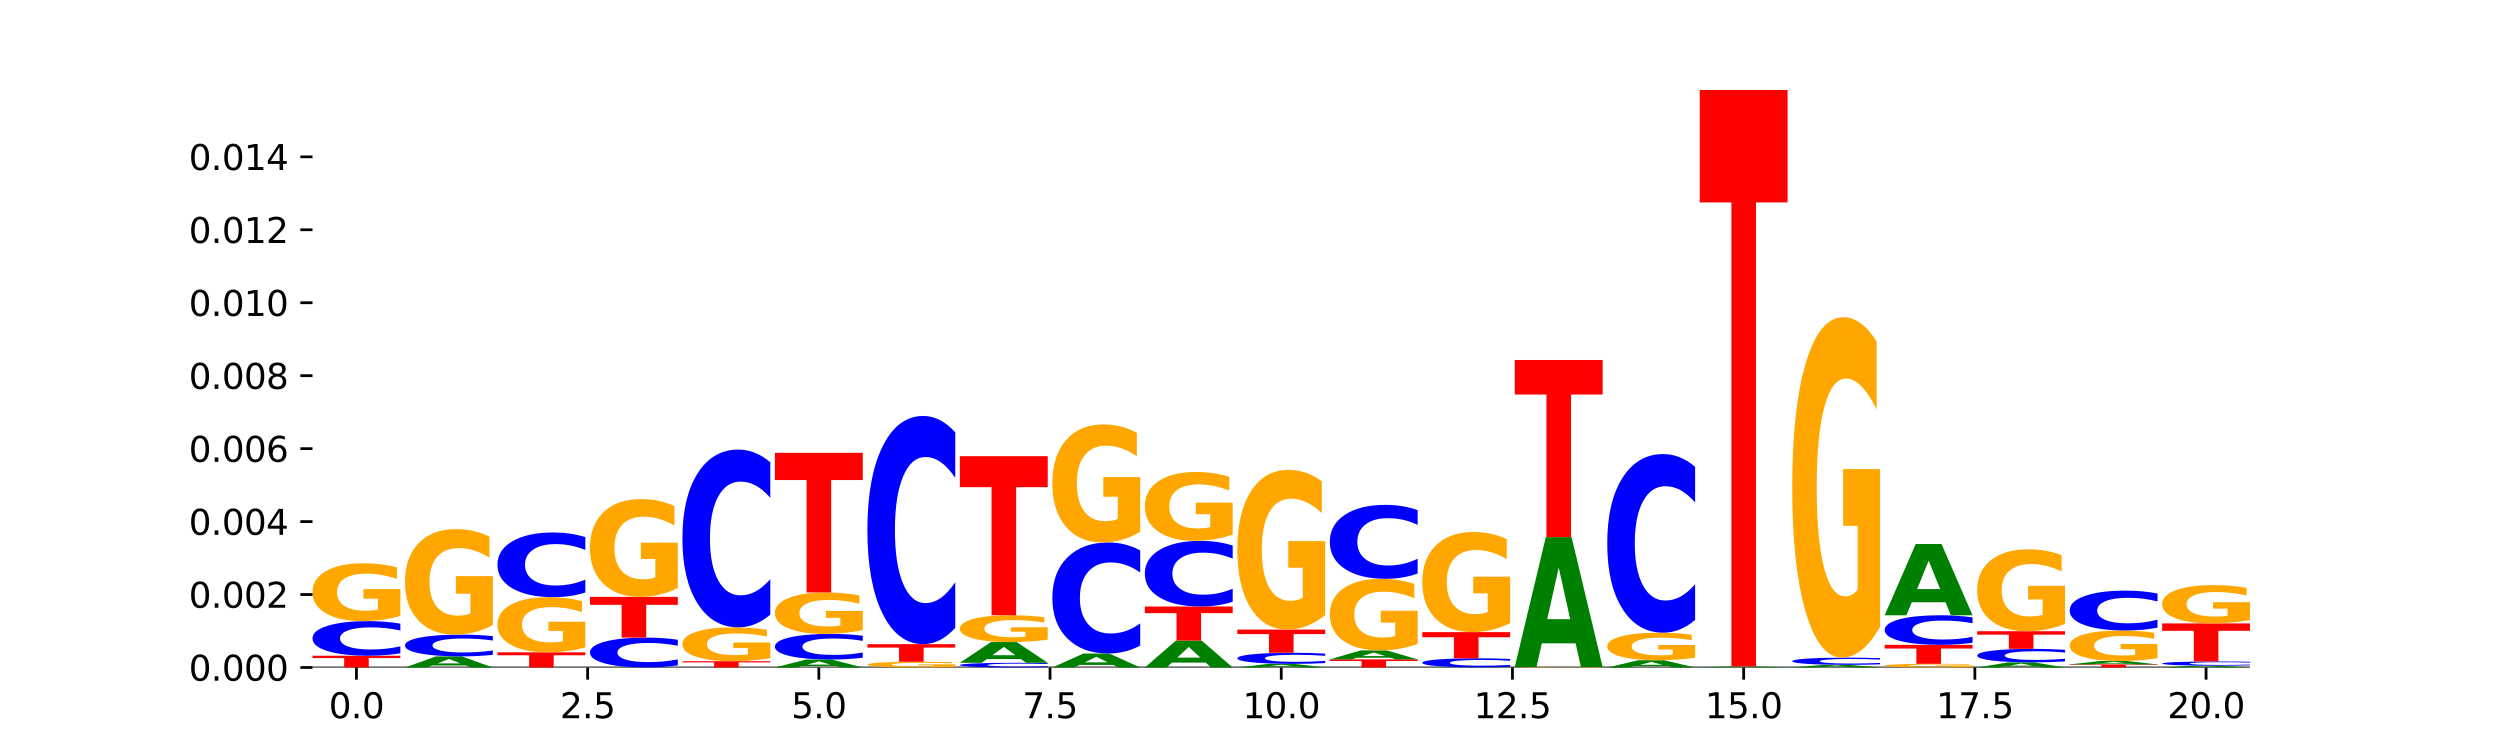 <?xml version="1.0" encoding="utf-8" standalone="no"?>
<!DOCTYPE svg PUBLIC "-//W3C//DTD SVG 1.1//EN"
  "http://www.w3.org/Graphics/SVG/1.1/DTD/svg11.dtd">
<svg xmlns:xlink="http://www.w3.org/1999/xlink" width="720pt" height="216pt" viewBox="0 0 720 216" xmlns="http://www.w3.org/2000/svg" version="1.1">
 <defs>
  <style type="text/css">*{stroke-linejoin: round; stroke-linecap: butt}</style>
 </defs>
 <g id="figure_1">
  <g id="patch_1">
   <path d="M 0 216 
L 720 216 
L 720 0 
L 0 0 
z
" style="fill: #ffffff"/>
  </g>
  <g id="axes_1">
   <g id="patch_2">
    <path d="M 90 192.24 
L 648 192.24 
L 648 25.92 
L 90 25.92 
z
" style="fill: #ffffff"/>
   </g>
   <g id="line2d_1">
    <path d="M 90 192.24 
L 648 192.24 
" clip-path="url(#p95eb079dbc)" style="fill: none; stroke: #000000; stroke-width: 0.5; stroke-linecap: square"/>
   </g>
   <g id="patch_3">
    <path d="M 90 188.854 
L 115.303 188.854 
L 115.303 189.514 
L 106.2 189.514 
L 106.2 192.24 
L 99.121 192.24 
L 99.121 189.514 
L 90 189.514 
L 90 188.854 
z
" clip-path="url(#p95eb079dbc)" style="fill: #ff0000"/>
   </g>
   <g id="patch_4">
    <path d="M 115.303 188.139 
Q 113.187 188.494 110.898 188.673 
Q 108.609 188.854 106.116 188.854 
Q 98.683 188.854 94.341 187.511 
Q 90 186.169 90 183.873 
Q 90 181.569 94.341 180.229 
Q 98.683 178.886 106.116 178.886 
Q 108.609 178.886 110.898 179.068 
Q 113.187 179.247 115.303 179.601 
L 115.303 181.588 
Q 113.167 181.118 111.095 180.9 
Q 109.024 180.682 106.735 180.682 
Q 102.629 180.682 100.277 181.532 
Q 97.931 182.38 97.931 183.873 
Q 97.931 185.36 100.277 186.21 
Q 102.629 187.058 106.735 187.058 
Q 109.024 187.058 111.095 186.84 
Q 113.167 186.62 115.303 186.15 
L 115.303 188.139 
z
" clip-path="url(#p95eb079dbc)" style="fill: #0000ff"/>
   </g>
   <g id="patch_5">
    <path d="M 115.303 177.378 
Q 112.751 178.132 110.007 178.511 
Q 107.262 178.886 104.336 178.886 
Q 97.724 178.886 93.862 176.64 
Q 90 174.395 90 170.554 
Q 90 166.668 93.93 164.44 
Q 97.865 162.211 104.71 162.211 
Q 107.347 162.211 109.763 162.514 
Q 112.184 162.814 114.328 163.406 
L 114.328 166.73 
Q 112.116 165.969 109.927 165.594 
Q 107.738 165.215 105.538 165.215 
Q 101.466 165.215 99.26 166.599 
Q 97.054 167.981 97.054 170.554 
Q 97.054 173.103 99.181 174.494 
Q 101.308 175.883 105.22 175.883 
Q 106.287 175.883 107.2 175.803 
Q 108.113 175.721 108.838 175.549 
L 108.838 172.428 
L 104.67 172.428 
L 104.67 169.648 
L 115.303 169.648 
L 115.303 177.378 
z
" clip-path="url(#p95eb079dbc)" style="fill: #ffa600"/>
   </g>
   <g id="patch_6">
    <path d="M 134.162 191.657 
L 124.431 191.657 
L 122.895 192.24 
L 116.635 192.24 
L 125.574 189.041 
L 132.998 189.041 
L 141.938 192.24 
L 135.683 192.24 
L 134.162 191.657 
z
M 125.983 191.064 
L 132.595 191.064 
L 129.294 189.791 
L 125.983 191.064 
z
" clip-path="url(#p95eb079dbc)" style="fill: #008000"/>
   </g>
   <g id="patch_7">
    <path d="M 141.938 188.592 
Q 139.821 188.815 137.533 188.927 
Q 135.244 189.041 132.751 189.041 
Q 125.318 189.041 120.976 188.197 
Q 116.635 187.352 116.635 185.908 
Q 116.635 184.459 120.976 183.615 
Q 125.318 182.771 132.751 182.771 
Q 135.244 182.771 137.533 182.885 
Q 139.821 182.998 141.938 183.22 
L 141.938 184.47 
Q 139.802 184.175 137.73 184.038 
Q 135.658 183.9 133.37 183.9 
Q 129.264 183.9 126.912 184.435 
Q 124.566 184.969 124.566 185.908 
Q 124.566 186.843 126.912 187.378 
Q 129.264 187.912 133.37 187.912 
Q 135.658 187.912 137.73 187.775 
Q 139.802 187.636 141.938 187.341 
L 141.938 188.592 
z
" clip-path="url(#p95eb079dbc)" style="fill: #0000ff"/>
   </g>
   <g id="patch_8">
    <path d="M 141.938 180.021 
Q 139.386 181.396 136.641 182.087 
Q 133.897 182.771 130.971 182.771 
Q 124.358 182.771 120.497 178.678 
Q 116.635 174.584 116.635 167.585 
Q 116.635 160.503 120.565 156.441 
Q 124.5 152.379 131.345 152.379 
Q 133.982 152.379 136.398 152.932 
Q 138.819 153.478 140.963 154.558 
L 140.963 160.616 
Q 138.751 159.229 136.562 158.544 
Q 134.373 157.854 132.173 157.854 
Q 128.101 157.854 125.895 160.378 
Q 123.689 162.895 123.689 167.585 
Q 123.689 172.23 125.816 174.767 
Q 127.942 177.297 131.855 177.297 
Q 132.921 177.297 133.834 177.152 
Q 134.747 177.002 135.473 176.688 
L 135.473 171 
L 131.305 171 
L 131.305 165.933 
L 141.938 165.933 
L 141.938 180.021 
z
" clip-path="url(#p95eb079dbc)" style="fill: #ffa600"/>
   </g>
   <g id="patch_9">
    <path d="M 143.27 187.868 
L 168.573 187.868 
L 168.573 188.72 
L 159.47 188.72 
L 159.47 192.24 
L 152.391 192.24 
L 152.391 188.72 
L 143.27 188.72 
L 143.27 187.868 
z
" clip-path="url(#p95eb079dbc)" style="fill: #ff0000"/>
   </g>
   <g id="patch_10">
    <path d="M 168.573 186.43 
Q 166.021 187.149 163.276 187.51 
Q 160.532 187.868 157.605 187.868 
Q 150.993 187.868 147.132 185.728 
Q 143.27 183.589 143.27 179.93 
Q 143.27 176.229 147.2 174.106 
Q 151.135 171.983 157.98 171.983 
Q 160.617 171.983 163.032 172.271 
Q 165.454 172.557 167.597 173.121 
L 167.597 176.288 
Q 165.386 175.563 163.197 175.205 
Q 161.008 174.844 158.808 174.844 
Q 154.736 174.844 152.53 176.163 
Q 150.324 177.479 150.324 179.93 
Q 150.324 182.358 152.451 183.684 
Q 154.577 185.006 158.49 185.006 
Q 159.556 185.006 160.469 184.931 
Q 161.382 184.852 162.108 184.688 
L 162.108 181.715 
L 157.94 181.715 
L 157.94 179.067 
L 168.573 179.067 
L 168.573 186.43 
z
" clip-path="url(#p95eb079dbc)" style="fill: #ffa600"/>
   </g>
   <g id="patch_11">
    <path d="M 168.573 170.647 
Q 166.456 171.309 164.168 171.644 
Q 161.879 171.983 159.386 171.983 
Q 151.953 171.983 147.611 169.473 
Q 143.27 166.964 143.27 162.672 
Q 143.27 158.365 147.611 155.859 
Q 151.953 153.35 159.386 153.35 
Q 161.879 153.35 164.168 153.688 
Q 166.456 154.023 168.573 154.685 
L 168.573 158.4 
Q 166.437 157.522 164.365 157.114 
Q 162.293 156.706 160.005 156.706 
Q 155.899 156.706 153.546 158.296 
Q 151.2 159.881 151.2 162.672 
Q 151.2 165.451 153.546 167.041 
Q 155.899 168.626 160.005 168.626 
Q 162.293 168.626 164.365 168.218 
Q 166.437 167.806 168.573 166.929 
L 168.573 170.647 
z
" clip-path="url(#p95eb079dbc)" style="fill: #0000ff"/>
   </g>
   <g id="patch_12">
    <path d="M 195.208 191.623 
Q 193.091 191.929 190.802 192.083 
Q 188.514 192.24 186.021 192.24 
Q 178.588 192.24 174.246 191.08 
Q 169.905 189.92 169.905 187.936 
Q 169.905 185.946 174.246 184.787 
Q 178.588 183.627 186.021 183.627 
Q 188.514 183.627 190.802 183.784 
Q 193.091 183.939 195.208 184.245 
L 195.208 185.962 
Q 193.072 185.556 191 185.367 
Q 188.928 185.179 186.639 185.179 
Q 182.534 185.179 180.181 185.914 
Q 177.835 186.646 177.835 187.936 
Q 177.835 189.221 180.181 189.956 
Q 182.534 190.689 186.639 190.689 
Q 188.928 190.689 191 190.5 
Q 193.072 190.31 195.208 189.904 
L 195.208 191.623 
z
" clip-path="url(#p95eb079dbc)" style="fill: #0000ff"/>
   </g>
   <g id="patch_13">
    <path d="M 169.905 171.898 
L 195.208 171.898 
L 195.208 174.186 
L 186.104 174.186 
L 186.104 183.627 
L 179.025 183.627 
L 179.025 174.186 
L 169.905 174.186 
L 169.905 171.898 
z
" clip-path="url(#p95eb079dbc)" style="fill: #ff0000"/>
   </g>
   <g id="patch_14">
    <path d="M 195.208 169.35 
Q 192.656 170.624 189.911 171.264 
Q 187.166 171.898 184.24 171.898 
Q 177.628 171.898 173.766 168.105 
Q 169.905 164.312 169.905 157.825 
Q 169.905 151.262 173.834 147.498 
Q 177.77 143.734 184.615 143.734 
Q 187.252 143.734 189.667 144.246 
Q 192.089 144.752 194.232 145.752 
L 194.232 151.367 
Q 192.021 150.081 189.832 149.447 
Q 187.643 148.807 185.443 148.807 
Q 181.371 148.807 179.165 151.146 
Q 176.959 153.479 176.959 157.825 
Q 176.959 162.13 179.086 164.48 
Q 181.212 166.825 185.125 166.825 
Q 186.191 166.825 187.104 166.691 
Q 188.017 166.552 188.743 166.261 
L 188.743 160.99 
L 184.575 160.99 
L 184.575 156.295 
L 195.208 156.295 
L 195.208 169.35 
z
" clip-path="url(#p95eb079dbc)" style="fill: #ffa600"/>
   </g>
   <g id="patch_15">
    <path d="M 196.539 190.419 
L 221.842 190.419 
L 221.842 190.774 
L 212.739 190.774 
L 212.739 192.24 
L 205.66 192.24 
L 205.66 190.774 
L 196.539 190.774 
L 196.539 190.419 
z
" clip-path="url(#p95eb079dbc)" style="fill: #ff0000"/>
   </g>
   <g id="patch_16">
    <path d="M 221.842 189.537 
Q 219.291 189.978 216.546 190.199 
Q 213.801 190.419 210.875 190.419 
Q 204.263 190.419 200.401 189.107 
Q 196.539 187.795 196.539 185.551 
Q 196.539 183.281 200.469 181.98 
Q 204.405 180.678 211.249 180.678 
Q 213.886 180.678 216.302 180.855 
Q 218.724 181.03 220.867 181.376 
L 220.867 183.318 
Q 218.655 182.873 216.467 182.654 
Q 214.278 182.432 212.077 182.432 
Q 208.006 182.432 205.8 183.241 
Q 203.594 184.048 203.594 185.551 
Q 203.594 187.04 205.72 187.853 
Q 207.847 188.664 211.76 188.664 
Q 212.826 188.664 213.739 188.618 
Q 214.652 188.57 215.378 188.469 
L 215.378 186.646 
L 211.21 186.646 
L 211.21 185.022 
L 221.842 185.022 
L 221.842 189.537 
z
" clip-path="url(#p95eb079dbc)" style="fill: #ffa600"/>
   </g>
   <g id="patch_17">
    <path d="M 221.842 177.008 
Q 219.726 178.827 217.437 179.747 
Q 215.149 180.678 212.656 180.678 
Q 205.222 180.678 200.881 173.782 
Q 196.539 166.886 196.539 155.094 
Q 196.539 143.259 200.881 136.374 
Q 205.222 129.478 212.656 129.478 
Q 215.149 129.478 217.437 130.409 
Q 219.726 131.329 221.842 133.148 
L 221.842 143.354 
Q 219.707 140.943 217.635 139.822 
Q 215.563 138.701 213.274 138.701 
Q 209.169 138.701 206.816 143.069 
Q 204.47 147.426 204.47 155.094 
Q 204.47 162.73 206.816 167.098 
Q 209.169 171.455 213.274 171.455 
Q 215.563 171.455 217.635 170.334 
Q 219.707 169.202 221.842 166.791 
L 221.842 177.008 
z
" clip-path="url(#p95eb079dbc)" style="fill: #0000ff"/>
   </g>
   <g id="patch_18">
    <path d="M 240.702 191.822 
L 230.971 191.822 
L 229.434 192.24 
L 223.174 192.24 
L 232.114 189.944 
L 239.538 189.944 
L 248.477 192.24 
L 242.223 192.24 
L 240.702 191.822 
z
M 232.523 191.396 
L 239.134 191.396 
L 235.834 190.482 
L 232.523 191.396 
z
" clip-path="url(#p95eb079dbc)" style="fill: #008000"/>
   </g>
   <g id="patch_19">
    <path d="M 248.477 189.415 
Q 246.361 189.677 244.072 189.81 
Q 241.783 189.944 239.291 189.944 
Q 231.857 189.944 227.516 188.95 
Q 223.174 187.956 223.174 186.255 
Q 223.174 184.549 227.516 183.556 
Q 231.857 182.561 239.291 182.561 
Q 241.783 182.561 244.072 182.696 
Q 246.361 182.828 248.477 183.091 
L 248.477 184.562 
Q 246.342 184.215 244.27 184.053 
Q 242.198 183.891 239.909 183.891 
Q 235.803 183.891 233.451 184.521 
Q 231.105 185.149 231.105 186.255 
Q 231.105 187.356 233.451 187.986 
Q 235.803 188.614 239.909 188.614 
Q 242.198 188.614 244.27 188.453 
Q 246.342 188.29 248.477 187.942 
L 248.477 189.415 
z
" clip-path="url(#p95eb079dbc)" style="fill: #0000ff"/>
   </g>
   <g id="patch_20">
    <path d="M 248.477 181.482 
Q 245.925 182.022 243.181 182.293 
Q 240.436 182.561 237.51 182.561 
Q 230.898 182.561 227.036 180.954 
Q 223.174 179.347 223.174 176.599 
Q 223.174 173.819 227.104 172.224 
Q 231.04 170.63 237.884 170.63 
Q 240.521 170.63 242.937 170.847 
Q 245.358 171.061 247.502 171.485 
L 247.502 173.863 
Q 245.29 173.319 243.101 173.05 
Q 240.912 172.779 238.712 172.779 
Q 234.641 172.779 232.435 173.77 
Q 230.229 174.758 230.229 176.599 
Q 230.229 178.423 232.355 179.419 
Q 234.482 180.412 238.395 180.412 
Q 239.461 180.412 240.374 180.356 
Q 241.287 180.296 242.013 180.173 
L 242.013 177.94 
L 237.845 177.94 
L 237.845 175.951 
L 248.477 175.951 
L 248.477 181.482 
z
" clip-path="url(#p95eb079dbc)" style="fill: #ffa600"/>
   </g>
   <g id="patch_21">
    <path d="M 223.174 130.412 
L 248.477 130.412 
L 248.477 138.255 
L 239.374 138.255 
L 239.374 170.63 
L 232.295 170.63 
L 232.295 138.255 
L 223.174 138.255 
L 223.174 130.412 
z
" clip-path="url(#p95eb079dbc)" style="fill: #ff0000"/>
   </g>
   <g id="patch_22">
    <path d="M 275.112 192.091 
Q 272.56 192.165 269.816 192.203 
Q 267.071 192.24 264.145 192.24 
Q 257.533 192.24 253.671 192.018 
Q 249.809 191.795 249.809 191.415 
Q 249.809 191.03 253.739 190.809 
Q 257.674 190.589 264.519 190.589 
Q 267.156 190.589 269.572 190.619 
Q 271.993 190.648 274.137 190.707 
L 274.137 191.036 
Q 271.925 190.961 269.736 190.924 
Q 267.547 190.886 265.347 190.886 
Q 261.275 190.886 259.069 191.023 
Q 256.864 191.16 256.864 191.415 
Q 256.864 191.667 258.99 191.805 
Q 261.117 191.943 265.029 191.943 
Q 266.096 191.943 267.009 191.935 
Q 267.922 191.927 268.647 191.909 
L 268.647 191.6 
L 264.479 191.6 
L 264.479 191.325 
L 275.112 191.325 
L 275.112 192.091 
z
" clip-path="url(#p95eb079dbc)" style="fill: #ffa600"/>
   </g>
   <g id="patch_23">
    <path d="M 249.809 185.522 
L 275.112 185.522 
L 275.112 186.51 
L 266.009 186.51 
L 266.009 190.589 
L 258.93 190.589 
L 258.93 186.51 
L 249.809 186.51 
L 249.809 185.522 
z
" clip-path="url(#p95eb079dbc)" style="fill: #ff0000"/>
   </g>
   <g id="patch_24">
    <path d="M 275.112 180.81 
Q 272.996 183.146 270.707 184.327 
Q 268.418 185.522 265.926 185.522 
Q 258.492 185.522 254.151 176.669 
Q 249.809 167.817 249.809 152.678 
Q 249.809 137.485 254.151 128.646 
Q 258.492 119.794 265.926 119.794 
Q 268.418 119.794 270.707 120.988 
Q 272.996 122.17 275.112 124.505 
L 275.112 137.607 
Q 272.976 134.511 270.905 133.072 
Q 268.833 131.633 266.544 131.633 
Q 262.438 131.633 260.086 137.24 
Q 257.74 142.834 257.74 152.678 
Q 257.74 162.481 260.086 168.088 
Q 262.438 173.682 266.544 173.682 
Q 268.833 173.682 270.905 172.243 
Q 272.976 170.79 275.112 167.694 
L 275.112 180.81 
z
" clip-path="url(#p95eb079dbc)" style="fill: #0000ff"/>
   </g>
   <g id="patch_25">
    <path d="M 301.747 192.143 
Q 299.63 192.191 297.342 192.215 
Q 295.053 192.24 292.56 192.24 
Q 285.127 192.24 280.785 192.057 
Q 276.444 191.875 276.444 191.562 
Q 276.444 191.249 280.785 191.067 
Q 285.127 190.884 292.56 190.884 
Q 295.053 190.884 297.342 190.909 
Q 299.63 190.933 301.747 190.981 
L 301.747 191.252 
Q 299.611 191.188 297.539 191.158 
Q 295.467 191.128 293.179 191.128 
Q 289.073 191.128 286.721 191.244 
Q 284.375 191.359 284.375 191.562 
Q 284.375 191.765 286.721 191.88 
Q 289.073 191.996 293.179 191.996 
Q 295.467 191.996 297.539 191.966 
Q 299.611 191.936 301.747 191.872 
L 301.747 192.143 
z
" clip-path="url(#p95eb079dbc)" style="fill: #0000ff"/>
   </g>
   <g id="patch_26">
    <path d="M 293.971 189.797 
L 284.24 189.797 
L 282.704 190.884 
L 276.444 190.884 
L 285.384 184.919 
L 292.807 184.919 
L 301.747 190.884 
L 295.492 190.884 
L 293.971 189.797 
z
M 285.792 188.69 
L 292.404 188.69 
L 289.103 186.318 
L 285.792 188.69 
z
" clip-path="url(#p95eb079dbc)" style="fill: #008000"/>
   </g>
   <g id="patch_27">
    <path d="M 301.747 184.221 
Q 299.195 184.57 296.45 184.745 
Q 293.706 184.919 290.78 184.919 
Q 284.168 184.919 280.306 183.88 
Q 276.444 182.841 276.444 181.063 
Q 276.444 179.265 280.374 178.234 
Q 284.309 177.203 291.154 177.203 
Q 293.791 177.203 296.207 177.343 
Q 298.628 177.482 300.772 177.756 
L 300.772 179.294 
Q 298.56 178.942 296.371 178.768 
Q 294.182 178.593 291.982 178.593 
Q 287.91 178.593 285.704 179.233 
Q 283.498 179.873 283.498 181.063 
Q 283.498 182.243 285.625 182.887 
Q 287.751 183.529 291.664 183.529 
Q 292.73 183.529 293.643 183.492 
Q 294.556 183.454 295.282 183.374 
L 295.282 181.93 
L 291.114 181.93 
L 291.114 180.644 
L 301.747 180.644 
L 301.747 184.221 
z
" clip-path="url(#p95eb079dbc)" style="fill: #ffa600"/>
   </g>
   <g id="patch_28">
    <path d="M 276.444 131.378 
L 301.747 131.378 
L 301.747 140.315 
L 292.644 140.315 
L 292.644 177.203 
L 285.565 177.203 
L 285.565 140.315 
L 276.444 140.315 
L 276.444 131.378 
z
" clip-path="url(#p95eb079dbc)" style="fill: #ff0000"/>
   </g>
   <g id="patch_29">
    <path d="M 320.606 191.506 
L 310.875 191.506 
L 309.339 192.24 
L 303.079 192.24 
L 312.018 188.211 
L 319.442 188.211 
L 328.382 192.24 
L 322.127 192.24 
L 320.606 191.506 
z
M 312.427 190.758 
L 319.039 190.758 
L 315.738 189.155 
L 312.427 190.758 
z
" clip-path="url(#p95eb079dbc)" style="fill: #008000"/>
   </g>
   <g id="patch_30">
    <path d="M 328.382 185.918 
Q 326.265 187.054 323.977 187.629 
Q 321.688 188.211 319.195 188.211 
Q 311.762 188.211 307.42 183.903 
Q 303.079 179.595 303.079 172.229 
Q 303.079 164.835 307.42 160.534 
Q 311.762 156.227 319.195 156.227 
Q 321.688 156.227 323.977 156.808 
Q 326.265 157.383 328.382 158.519 
L 328.382 164.895 
Q 326.246 163.389 324.174 162.688 
Q 322.102 161.988 319.814 161.988 
Q 315.708 161.988 313.356 164.717 
Q 311.009 167.439 311.009 172.229 
Q 311.009 176.999 313.356 179.727 
Q 315.708 182.449 319.814 182.449 
Q 322.102 182.449 324.174 181.749 
Q 326.246 181.042 328.382 179.536 
L 328.382 185.918 
z
" clip-path="url(#p95eb079dbc)" style="fill: #0000ff"/>
   </g>
   <g id="patch_31">
    <path d="M 328.382 153.151 
Q 325.83 154.689 323.085 155.461 
Q 320.341 156.227 317.415 156.227 
Q 310.802 156.227 306.941 151.648 
Q 303.079 147.069 303.079 139.239 
Q 303.079 131.317 307.009 126.774 
Q 310.944 122.23 317.789 122.23 
Q 320.426 122.23 322.841 122.848 
Q 325.263 123.459 327.406 124.667 
L 327.406 131.444 
Q 325.195 129.892 323.006 129.126 
Q 320.817 128.354 318.617 128.354 
Q 314.545 128.354 312.339 131.177 
Q 310.133 133.993 310.133 139.239 
Q 310.133 144.436 312.26 147.273 
Q 314.386 150.103 318.299 150.103 
Q 319.365 150.103 320.278 149.941 
Q 321.191 149.773 321.917 149.422 
L 321.917 143.059 
L 317.749 143.059 
L 317.749 137.392 
L 328.382 137.392 
L 328.382 153.151 
z
" clip-path="url(#p95eb079dbc)" style="fill: #ffa600"/>
   </g>
   <g id="patch_32">
    <path d="M 347.241 190.828 
L 337.51 190.828 
L 335.973 192.24 
L 329.714 192.24 
L 338.653 184.49 
L 346.077 184.49 
L 355.017 192.24 
L 348.762 192.24 
L 347.241 190.828 
z
M 339.062 189.39 
L 345.674 189.39 
L 342.373 186.307 
L 339.062 189.39 
z
" clip-path="url(#p95eb079dbc)" style="fill: #008000"/>
   </g>
   <g id="patch_33">
    <path d="M 329.714 174.672 
L 355.017 174.672 
L 355.017 176.587 
L 345.913 176.587 
L 345.913 184.49 
L 338.834 184.49 
L 338.834 176.587 
L 329.714 176.587 
L 329.714 174.672 
z
" clip-path="url(#p95eb079dbc)" style="fill: #ff0000"/>
   </g>
   <g id="patch_34">
    <path d="M 355.017 173.317 
Q 352.9 173.988 350.611 174.328 
Q 348.323 174.672 345.83 174.672 
Q 338.397 174.672 334.055 172.125 
Q 329.714 169.579 329.714 165.224 
Q 329.714 160.853 334.055 158.31 
Q 338.397 155.764 345.83 155.764 
Q 348.323 155.764 350.611 156.108 
Q 352.9 156.447 355.017 157.119 
L 355.017 160.888 
Q 352.881 159.998 350.809 159.584 
Q 348.737 159.17 346.448 159.17 
Q 342.343 159.17 339.99 160.783 
Q 337.644 162.392 337.644 165.224 
Q 337.644 168.044 339.99 169.657 
Q 342.343 171.266 346.448 171.266 
Q 348.737 171.266 350.809 170.852 
Q 352.881 170.434 355.017 169.544 
L 355.017 173.317 
z
" clip-path="url(#p95eb079dbc)" style="fill: #0000ff"/>
   </g>
   <g id="patch_35">
    <path d="M 355.017 153.969 
Q 352.465 154.867 349.72 155.317 
Q 346.976 155.764 344.049 155.764 
Q 337.437 155.764 333.575 153.093 
Q 329.714 150.421 329.714 145.853 
Q 329.714 141.232 333.643 138.581 
Q 337.579 135.93 344.424 135.93 
Q 347.061 135.93 349.476 136.291 
Q 351.898 136.647 354.041 137.352 
L 354.041 141.306 
Q 351.83 140.4 349.641 139.954 
Q 347.452 139.503 345.252 139.503 
Q 341.18 139.503 338.974 141.15 
Q 336.768 142.793 336.768 145.853 
Q 336.768 148.885 338.895 150.54 
Q 341.021 152.191 344.934 152.191 
Q 346 152.191 346.913 152.097 
Q 347.826 151.999 348.552 151.794 
L 348.552 148.082 
L 344.384 148.082 
L 344.384 144.776 
L 355.017 144.776 
L 355.017 153.969 
z
" clip-path="url(#p95eb079dbc)" style="fill: #ffa600"/>
   </g>
   <g id="patch_36">
    <path d="M 373.876 192.05 
L 364.145 192.05 
L 362.608 192.24 
L 356.348 192.24 
L 365.288 191.196 
L 372.712 191.196 
L 381.652 192.24 
L 375.397 192.24 
L 373.876 192.05 
z
M 365.697 191.856 
L 372.308 191.856 
L 369.008 191.441 
L 365.697 191.856 
z
" clip-path="url(#p95eb079dbc)" style="fill: #008000"/>
   </g>
   <g id="patch_37">
    <path d="M 381.652 190.967 
Q 379.535 191.081 377.246 191.138 
Q 374.958 191.196 372.465 191.196 
Q 365.031 191.196 360.69 190.766 
Q 356.348 190.336 356.348 189.601 
Q 356.348 188.863 360.69 188.434 
Q 365.031 188.004 372.465 188.004 
Q 374.958 188.004 377.246 188.062 
Q 379.535 188.119 381.652 188.233 
L 381.652 188.869 
Q 379.516 188.719 377.444 188.649 
Q 375.372 188.579 373.083 188.579 
Q 368.978 188.579 366.625 188.851 
Q 364.279 189.123 364.279 189.601 
Q 364.279 190.077 366.625 190.349 
Q 368.978 190.621 373.083 190.621 
Q 375.372 190.621 377.444 190.551 
Q 379.516 190.481 381.652 190.33 
L 381.652 190.967 
z
" clip-path="url(#p95eb079dbc)" style="fill: #0000ff"/>
   </g>
   <g id="patch_38">
    <path d="M 356.348 181.319 
L 381.652 181.319 
L 381.652 182.623 
L 372.548 182.623 
L 372.548 188.004 
L 365.469 188.004 
L 365.469 182.623 
L 356.348 182.623 
L 356.348 181.319 
z
" clip-path="url(#p95eb079dbc)" style="fill: #ff0000"/>
   </g>
   <g id="patch_39">
    <path d="M 381.652 177.158 
Q 379.1 179.239 376.355 180.284 
Q 373.61 181.319 370.684 181.319 
Q 364.072 181.319 360.21 175.125 
Q 356.348 168.93 356.348 158.336 
Q 356.348 147.619 360.278 141.471 
Q 364.214 135.324 371.058 135.324 
Q 373.695 135.324 376.111 136.16 
Q 378.533 136.987 380.676 138.621 
L 380.676 147.79 
Q 378.465 145.69 376.276 144.654 
Q 374.087 143.609 371.886 143.609 
Q 367.815 143.609 365.609 147.429 
Q 363.403 151.239 363.403 158.336 
Q 363.403 165.367 365.529 169.205 
Q 367.656 173.034 371.569 173.034 
Q 372.635 173.034 373.548 172.816 
Q 374.461 172.588 375.187 172.113 
L 375.187 163.505 
L 371.019 163.505 
L 371.019 155.837 
L 381.652 155.837 
L 381.652 177.158 
z
" clip-path="url(#p95eb079dbc)" style="fill: #ffa600"/>
   </g>
   <g id="patch_40">
    <path d="M 382.983 189.904 
L 408.286 189.904 
L 408.286 190.36 
L 399.183 190.36 
L 399.183 192.24 
L 392.104 192.24 
L 392.104 190.36 
L 382.983 190.36 
L 382.983 189.904 
z
" clip-path="url(#p95eb079dbc)" style="fill: #ff0000"/>
   </g>
   <g id="patch_41">
    <path d="M 400.511 189.431 
L 390.78 189.431 
L 389.243 189.904 
L 382.983 189.904 
L 391.923 187.308 
L 399.347 187.308 
L 408.286 189.904 
L 402.032 189.904 
L 400.511 189.431 
z
M 392.332 188.949 
L 398.943 188.949 
L 395.643 187.917 
L 392.332 188.949 
z
" clip-path="url(#p95eb079dbc)" style="fill: #008000"/>
   </g>
   <g id="patch_42">
    <path d="M 408.286 185.443 
Q 405.735 186.376 402.99 186.844 
Q 400.245 187.308 397.319 187.308 
Q 390.707 187.308 386.845 184.532 
Q 382.983 181.757 382.983 177.011 
Q 382.983 172.209 386.913 169.455 
Q 390.849 166.701 397.693 166.701 
Q 400.33 166.701 402.746 167.076 
Q 405.167 167.446 407.311 168.178 
L 407.311 172.286 
Q 405.099 171.345 402.91 170.881 
Q 400.722 170.413 398.521 170.413 
Q 394.45 170.413 392.244 172.124 
Q 390.038 173.831 390.038 177.011 
Q 390.038 180.161 392.164 181.88 
Q 394.291 183.596 398.204 183.596 
Q 399.27 183.596 400.183 183.498 
Q 401.096 183.396 401.822 183.183 
L 401.822 179.326 
L 397.654 179.326 
L 397.654 175.891 
L 408.286 175.891 
L 408.286 185.443 
z
" clip-path="url(#p95eb079dbc)" style="fill: #ffa600"/>
   </g>
   <g id="patch_43">
    <path d="M 408.286 165.174 
Q 406.17 165.931 403.881 166.314 
Q 401.592 166.701 399.1 166.701 
Q 391.666 166.701 387.325 163.832 
Q 382.983 160.963 382.983 156.056 
Q 382.983 151.132 387.325 148.267 
Q 391.666 145.398 399.1 145.398 
Q 401.592 145.398 403.881 145.785 
Q 406.17 146.168 408.286 146.925 
L 408.286 151.172 
Q 406.151 150.168 404.079 149.702 
Q 402.007 149.235 399.718 149.235 
Q 395.613 149.235 393.26 151.053 
Q 390.914 152.866 390.914 156.056 
Q 390.914 159.233 393.26 161.051 
Q 395.613 162.864 399.718 162.864 
Q 402.007 162.864 404.079 162.397 
Q 406.151 161.926 408.286 160.923 
L 408.286 165.174 
z
" clip-path="url(#p95eb079dbc)" style="fill: #0000ff"/>
   </g>
   <g id="patch_44">
    <path d="M 427.146 192.232 
L 417.414 192.232 
L 415.878 192.24 
L 409.618 192.24 
L 418.558 192.196 
L 425.982 192.196 
L 434.921 192.24 
L 428.667 192.24 
L 427.146 192.232 
z
M 418.966 192.224 
L 425.578 192.224 
L 422.277 192.207 
L 418.966 192.224 
z
" clip-path="url(#p95eb079dbc)" style="fill: #008000"/>
   </g>
   <g id="patch_45">
    <path d="M 434.921 192.009 
Q 432.805 192.102 430.516 192.149 
Q 428.227 192.196 425.735 192.196 
Q 418.301 192.196 413.96 191.845 
Q 409.618 191.494 409.618 190.893 
Q 409.618 190.29 413.96 189.939 
Q 418.301 189.588 425.735 189.588 
Q 428.227 189.588 430.516 189.635 
Q 432.805 189.682 434.921 189.775 
L 434.921 190.295 
Q 432.786 190.172 430.714 190.115 
Q 428.642 190.058 426.353 190.058 
Q 422.247 190.058 419.895 190.28 
Q 417.549 190.502 417.549 190.893 
Q 417.549 191.282 419.895 191.504 
Q 422.247 191.726 426.353 191.726 
Q 428.642 191.726 430.714 191.669 
Q 432.786 191.612 434.921 191.489 
L 434.921 192.009 
z
" clip-path="url(#p95eb079dbc)" style="fill: #0000ff"/>
   </g>
   <g id="patch_46">
    <path d="M 409.618 182.053 
L 434.921 182.053 
L 434.921 183.522 
L 425.818 183.522 
L 425.818 189.588 
L 418.739 189.588 
L 418.739 183.522 
L 409.618 183.522 
L 409.618 182.053 
z
" clip-path="url(#p95eb079dbc)" style="fill: #ff0000"/>
   </g>
   <g id="patch_47">
    <path d="M 434.921 179.444 
Q 432.369 180.748 429.625 181.404 
Q 426.88 182.053 423.954 182.053 
Q 417.342 182.053 413.48 178.169 
Q 409.618 174.284 409.618 167.642 
Q 409.618 160.922 413.548 157.067 
Q 417.484 153.213 424.328 153.213 
Q 426.965 153.213 429.381 153.737 
Q 431.802 154.255 433.946 155.28 
L 433.946 161.029 
Q 431.734 159.712 429.545 159.063 
Q 427.356 158.408 425.156 158.408 
Q 421.084 158.408 418.879 160.803 
Q 416.673 163.192 416.673 167.642 
Q 416.673 172.05 418.799 174.457 
Q 420.926 176.858 424.839 176.858 
Q 425.905 176.858 426.818 176.721 
Q 427.731 176.578 428.457 176.28 
L 428.457 170.883 
L 424.288 170.883 
L 424.288 166.075 
L 434.921 166.075 
L 434.921 179.444 
z
" clip-path="url(#p95eb079dbc)" style="fill: #ffa600"/>
   </g>
   <g id="patch_48">
    <path d="M 461.556 192.227 
Q 459.004 192.233 456.26 192.237 
Q 453.515 192.24 450.589 192.24 
Q 443.977 192.24 440.115 192.22 
Q 436.253 192.2 436.253 192.166 
Q 436.253 192.131 440.183 192.111 
Q 444.118 192.091 450.963 192.091 
Q 453.6 192.091 456.016 192.094 
Q 458.437 192.096 460.581 192.102 
L 460.581 192.131 
Q 458.369 192.125 456.18 192.121 
Q 453.991 192.118 451.791 192.118 
Q 447.719 192.118 445.513 192.13 
Q 443.307 192.143 443.307 192.166 
Q 443.307 192.188 445.434 192.201 
Q 447.561 192.213 451.473 192.213 
Q 452.54 192.213 453.453 192.212 
Q 454.366 192.212 455.091 192.21 
L 455.091 192.182 
L 450.923 192.182 
L 450.923 192.158 
L 461.556 192.158 
L 461.556 192.227 
z
" clip-path="url(#p95eb079dbc)" style="fill: #ffa600"/>
   </g>
   <g id="patch_49">
    <path d="M 453.78 185.277 
L 444.049 185.277 
L 442.513 192.091 
L 436.253 192.091 
L 445.193 154.687 
L 452.616 154.687 
L 461.556 192.091 
L 455.301 192.091 
L 453.78 185.277 
z
M 445.601 178.335 
L 452.213 178.335 
L 448.912 163.457 
L 445.601 178.335 
z
" clip-path="url(#p95eb079dbc)" style="fill: #008000"/>
   </g>
   <g id="patch_50">
    <path d="M 436.253 103.677 
L 461.556 103.677 
L 461.556 113.625 
L 452.453 113.625 
L 452.453 154.687 
L 445.374 154.687 
L 445.374 113.625 
L 436.253 113.625 
L 436.253 103.677 
z
" clip-path="url(#p95eb079dbc)" style="fill: #ff0000"/>
   </g>
   <g id="patch_51">
    <path d="M 480.415 191.859 
L 470.684 191.859 
L 469.148 192.24 
L 462.888 192.24 
L 471.827 190.15 
L 479.251 190.15 
L 488.191 192.24 
L 481.936 192.24 
L 480.415 191.859 
z
M 472.236 191.471 
L 478.848 191.471 
L 475.547 190.64 
L 472.236 191.471 
z
" clip-path="url(#p95eb079dbc)" style="fill: #008000"/>
   </g>
   <g id="patch_52">
    <path d="M 488.191 189.432 
Q 485.639 189.791 482.894 189.971 
Q 480.15 190.15 477.224 190.15 
Q 470.611 190.15 466.75 189.081 
Q 462.888 188.012 462.888 186.185 
Q 462.888 184.336 466.818 183.276 
Q 470.753 182.215 477.598 182.215 
Q 480.235 182.215 482.651 182.359 
Q 485.072 182.502 487.216 182.784 
L 487.216 184.366 
Q 485.004 184.003 482.815 183.825 
Q 480.626 183.644 478.426 183.644 
Q 474.354 183.644 472.148 184.303 
Q 469.942 184.96 469.942 186.185 
Q 469.942 187.398 472.069 188.06 
Q 474.195 188.72 478.108 188.72 
Q 479.174 188.72 480.087 188.683 
Q 481 188.643 481.726 188.561 
L 481.726 187.076 
L 477.558 187.076 
L 477.558 185.754 
L 488.191 185.754 
L 488.191 189.432 
z
" clip-path="url(#p95eb079dbc)" style="fill: #ffa600"/>
   </g>
   <g id="patch_53">
    <path d="M 488.191 178.527 
Q 486.074 180.355 483.786 181.28 
Q 481.497 182.215 479.004 182.215 
Q 471.571 182.215 467.229 175.286 
Q 462.888 168.357 462.888 156.508 
Q 462.888 144.615 467.229 137.697 
Q 471.571 130.768 479.004 130.768 
Q 481.497 130.768 483.786 131.703 
Q 486.074 132.628 488.191 134.456 
L 488.191 144.711 
Q 486.055 142.288 483.983 141.162 
Q 481.911 140.035 479.623 140.035 
Q 475.517 140.035 473.165 144.424 
Q 470.819 148.803 470.819 156.508 
Q 470.819 164.18 473.165 168.57 
Q 475.517 172.948 479.623 172.948 
Q 481.911 172.948 483.983 171.822 
Q 486.055 170.684 488.191 168.261 
L 488.191 178.527 
z
" clip-path="url(#p95eb079dbc)" style="fill: #0000ff"/>
   </g>
   <g id="patch_54">
    <path d="M 507.05 192.183 
L 497.319 192.183 
L 495.782 192.24 
L 489.523 192.24 
L 498.462 191.929 
L 505.886 191.929 
L 514.826 192.24 
L 508.571 192.24 
L 507.05 192.183 
z
M 498.871 192.126 
L 505.483 192.126 
L 502.182 192.002 
L 498.871 192.126 
z
" clip-path="url(#p95eb079dbc)" style="fill: #008000"/>
   </g>
   <g id="patch_55">
    <path d="M 489.523 25.92 
L 514.826 25.92 
L 514.826 58.296 
L 505.723 58.296 
L 505.723 191.929 
L 498.644 191.929 
L 498.644 58.296 
L 489.523 58.296 
L 489.523 25.92 
z
" clip-path="url(#p95eb079dbc)" style="fill: #ff0000"/>
   </g>
   <g id="patch_56">
    <path d="M 533.685 192.101 
L 523.954 192.101 
L 522.417 192.24 
L 516.158 192.24 
L 525.097 191.478 
L 532.521 191.478 
L 541.461 192.24 
L 535.206 192.24 
L 533.685 192.101 
z
M 525.506 191.96 
L 532.117 191.96 
L 528.817 191.657 
L 525.506 191.96 
z
" clip-path="url(#p95eb079dbc)" style="fill: #008000"/>
   </g>
   <g id="patch_57">
    <path d="M 541.461 191.329 
Q 539.344 191.403 537.055 191.44 
Q 534.767 191.478 532.274 191.478 
Q 524.841 191.478 520.499 191.199 
Q 516.158 190.919 516.158 190.441 
Q 516.158 189.961 520.499 189.682 
Q 524.841 189.403 532.274 189.403 
Q 534.767 189.403 537.055 189.441 
Q 539.344 189.478 541.461 189.552 
L 541.461 189.965 
Q 539.325 189.868 537.253 189.822 
Q 535.181 189.777 532.892 189.777 
Q 528.787 189.777 526.434 189.954 
Q 524.088 190.13 524.088 190.441 
Q 524.088 190.751 526.434 190.928 
Q 528.787 191.104 532.892 191.104 
Q 535.181 191.104 537.253 191.059 
Q 539.325 191.013 541.461 190.915 
L 541.461 191.329 
z
" clip-path="url(#p95eb079dbc)" style="fill: #0000ff"/>
   </g>
   <g id="patch_58">
    <path d="M 541.461 180.532 
Q 538.909 184.968 536.164 187.195 
Q 533.419 189.403 530.493 189.403 
Q 523.881 189.403 520.019 176.198 
Q 516.158 162.994 516.158 140.413 
Q 516.158 117.569 520.087 104.466 
Q 524.023 91.362 530.868 91.362 
Q 533.504 91.362 535.92 93.145 
Q 538.342 94.907 540.485 98.39 
L 540.485 117.933 
Q 538.274 113.457 536.085 111.25 
Q 533.896 109.022 531.696 109.022 
Q 527.624 109.022 525.418 117.164 
Q 523.212 125.285 523.212 140.413 
Q 523.212 155.4 525.339 163.581 
Q 527.465 171.743 531.378 171.743 
Q 532.444 171.743 533.357 171.277 
Q 534.27 170.791 534.996 169.779 
L 534.996 151.43 
L 530.828 151.43 
L 530.828 135.087 
L 541.461 135.087 
L 541.461 180.532 
z
" clip-path="url(#p95eb079dbc)" style="fill: #ffa600"/>
   </g>
   <g id="patch_59">
    <path d="M 568.095 192.144 
Q 565.544 192.192 562.799 192.216 
Q 560.054 192.24 557.128 192.24 
Q 550.516 192.24 546.654 192.097 
Q 542.792 191.955 542.792 191.711 
Q 542.792 191.464 546.722 191.322 
Q 550.658 191.181 557.502 191.181 
Q 560.139 191.181 562.555 191.2 
Q 564.977 191.219 567.12 191.257 
L 567.12 191.468 
Q 564.908 191.419 562.72 191.396 
Q 560.531 191.371 558.33 191.371 
Q 554.259 191.371 552.053 191.459 
Q 549.847 191.547 549.847 191.711 
Q 549.847 191.873 551.973 191.961 
Q 554.1 192.049 558.013 192.049 
Q 559.079 192.049 559.992 192.044 
Q 560.905 192.039 561.631 192.028 
L 561.631 191.83 
L 557.463 191.83 
L 557.463 191.653 
L 568.095 191.653 
L 568.095 192.144 
z
" clip-path="url(#p95eb079dbc)" style="fill: #ffa600"/>
   </g>
   <g id="patch_60">
    <path d="M 542.792 185.717 
L 568.095 185.717 
L 568.095 186.783 
L 558.992 186.783 
L 558.992 191.181 
L 551.913 191.181 
L 551.913 186.783 
L 542.792 186.783 
L 542.792 185.717 
z
" clip-path="url(#p95eb079dbc)" style="fill: #ff0000"/>
   </g>
   <g id="patch_61">
    <path d="M 568.095 185.106 
Q 565.979 185.409 563.69 185.562 
Q 561.402 185.717 558.909 185.717 
Q 551.475 185.717 547.134 184.569 
Q 542.792 183.421 542.792 181.458 
Q 542.792 179.487 547.134 178.341 
Q 551.475 177.192 558.909 177.192 
Q 561.402 177.192 563.69 177.347 
Q 565.979 177.501 568.095 177.803 
L 568.095 179.503 
Q 565.96 179.101 563.888 178.915 
Q 561.816 178.728 559.527 178.728 
Q 555.422 178.728 553.069 179.455 
Q 550.723 180.181 550.723 181.458 
Q 550.723 182.729 553.069 183.456 
Q 555.422 184.182 559.527 184.182 
Q 561.816 184.182 563.888 183.995 
Q 565.96 183.807 568.095 183.405 
L 568.095 185.106 
z
" clip-path="url(#p95eb079dbc)" style="fill: #0000ff"/>
   </g>
   <g id="patch_62">
    <path d="M 560.32 173.453 
L 550.589 173.453 
L 549.052 177.192 
L 542.792 177.192 
L 551.732 156.666 
L 559.156 156.666 
L 568.095 177.192 
L 561.841 177.192 
L 560.32 173.453 
z
M 552.141 169.643 
L 558.752 169.643 
L 555.452 161.479 
L 552.141 169.643 
z
" clip-path="url(#p95eb079dbc)" style="fill: #008000"/>
   </g>
   <g id="patch_63">
    <path d="M 586.955 191.971 
L 577.224 191.971 
L 575.687 192.24 
L 569.427 192.24 
L 578.367 190.763 
L 585.791 190.763 
L 594.73 192.24 
L 588.476 192.24 
L 586.955 191.971 
z
M 578.776 191.697 
L 585.387 191.697 
L 582.087 191.109 
L 578.776 191.697 
z
" clip-path="url(#p95eb079dbc)" style="fill: #008000"/>
   </g>
   <g id="patch_64">
    <path d="M 594.73 190.483 
Q 592.614 190.622 590.325 190.692 
Q 588.036 190.763 585.544 190.763 
Q 578.11 190.763 573.769 190.238 
Q 569.427 189.713 569.427 188.816 
Q 569.427 187.915 573.769 187.391 
Q 578.11 186.866 585.544 186.866 
Q 588.036 186.866 590.325 186.937 
Q 592.614 187.007 594.73 187.145 
L 594.73 187.922 
Q 592.595 187.739 590.523 187.653 
Q 588.451 187.568 586.162 187.568 
Q 582.056 187.568 579.704 187.9 
Q 577.358 188.232 577.358 188.816 
Q 577.358 189.397 579.704 189.729 
Q 582.056 190.061 586.162 190.061 
Q 588.451 190.061 590.523 189.975 
Q 592.595 189.889 594.73 189.706 
L 594.73 190.483 
z
" clip-path="url(#p95eb079dbc)" style="fill: #0000ff"/>
   </g>
   <g id="patch_65">
    <path d="M 569.427 181.794 
L 594.73 181.794 
L 594.73 182.783 
L 585.627 182.783 
L 585.627 186.866 
L 578.548 186.866 
L 578.548 182.783 
L 569.427 182.783 
L 569.427 181.794 
z
" clip-path="url(#p95eb079dbc)" style="fill: #ff0000"/>
   </g>
   <g id="patch_66">
    <path d="M 594.73 179.659 
Q 592.178 180.727 589.434 181.263 
Q 586.689 181.794 583.763 181.794 
Q 577.151 181.794 573.289 178.616 
Q 569.427 175.438 569.427 170.003 
Q 569.427 164.504 573.357 161.35 
Q 577.293 158.197 584.137 158.197 
Q 586.774 158.197 589.19 158.626 
Q 591.611 159.05 593.755 159.888 
L 593.755 164.592 
Q 591.543 163.515 589.354 162.983 
Q 587.165 162.447 584.965 162.447 
Q 580.894 162.447 578.688 164.407 
Q 576.482 166.361 576.482 170.003 
Q 576.482 173.61 578.608 175.579 
Q 580.735 177.544 584.648 177.544 
Q 585.714 177.544 586.627 177.432 
Q 587.54 177.315 588.266 177.071 
L 588.266 172.654 
L 584.098 172.654 
L 584.098 168.721 
L 594.73 168.721 
L 594.73 179.659 
z
" clip-path="url(#p95eb079dbc)" style="fill: #ffa600"/>
   </g>
   <g id="patch_67">
    <path d="M 596.062 191.352 
L 621.365 191.352 
L 621.365 191.525 
L 612.262 191.525 
L 612.262 192.24 
L 605.183 192.24 
L 605.183 191.525 
L 596.062 191.525 
L 596.062 191.352 
z
" clip-path="url(#p95eb079dbc)" style="fill: #ff0000"/>
   </g>
   <g id="patch_68">
    <path d="M 613.59 191.172 
L 603.858 191.172 
L 602.322 191.352 
L 596.062 191.352 
L 605.002 190.361 
L 612.426 190.361 
L 621.365 191.352 
L 615.111 191.352 
L 613.59 191.172 
z
M 605.41 190.988 
L 612.022 190.988 
L 608.721 190.593 
L 605.41 190.988 
z
" clip-path="url(#p95eb079dbc)" style="fill: #008000"/>
   </g>
   <g id="patch_69">
    <path d="M 621.365 189.567 
Q 618.813 189.964 616.069 190.163 
Q 613.324 190.361 610.398 190.361 
Q 603.786 190.361 599.924 189.179 
Q 596.062 187.997 596.062 185.976 
Q 596.062 183.932 599.992 182.759 
Q 603.927 181.586 610.772 181.586 
Q 613.409 181.586 615.825 181.746 
Q 618.246 181.904 620.39 182.215 
L 620.39 183.964 
Q 618.178 183.564 615.989 183.366 
Q 613.8 183.167 611.6 183.167 
Q 607.528 183.167 605.322 183.896 
Q 603.117 184.622 603.117 185.976 
Q 603.117 187.317 605.243 188.05 
Q 607.37 188.78 611.282 188.78 
Q 612.349 188.78 613.262 188.738 
Q 614.175 188.695 614.9 188.604 
L 614.9 186.962 
L 610.732 186.962 
L 610.732 185.5 
L 621.365 185.5 
L 621.365 189.567 
z
" clip-path="url(#p95eb079dbc)" style="fill: #ffa600"/>
   </g>
   <g id="patch_70">
    <path d="M 621.365 180.763 
Q 619.249 181.171 616.96 181.378 
Q 614.671 181.586 612.179 181.586 
Q 604.745 181.586 600.404 180.04 
Q 596.062 178.493 596.062 175.847 
Q 596.062 173.192 600.404 171.648 
Q 604.745 170.101 612.179 170.101 
Q 614.671 170.101 616.96 170.31 
Q 619.249 170.516 621.365 170.924 
L 621.365 173.214 
Q 619.229 172.673 617.158 172.421 
Q 615.086 172.17 612.797 172.17 
Q 608.691 172.17 606.339 173.15 
Q 603.993 174.127 603.993 175.847 
Q 603.993 177.56 606.339 178.54 
Q 608.691 179.518 612.797 179.518 
Q 615.086 179.518 617.158 179.266 
Q 619.229 179.012 621.365 178.471 
L 621.365 180.763 
z
" clip-path="url(#p95eb079dbc)" style="fill: #0000ff"/>
   </g>
   <g id="patch_71">
    <path d="M 640.224 192.146 
L 630.493 192.146 
L 628.957 192.24 
L 622.697 192.24 
L 631.637 191.724 
L 639.06 191.724 
L 648 192.24 
L 641.745 192.24 
L 640.224 192.146 
z
M 632.045 192.05 
L 638.657 192.05 
L 635.356 191.845 
L 632.045 192.05 
z
" clip-path="url(#p95eb079dbc)" style="fill: #008000"/>
   </g>
   <g id="patch_72">
    <path d="M 648 191.636 
Q 645.883 191.68 643.595 191.702 
Q 641.306 191.724 638.813 191.724 
Q 631.38 191.724 627.038 191.559 
Q 622.697 191.394 622.697 191.112 
Q 622.697 190.829 627.038 190.664 
Q 631.38 190.5 638.813 190.5 
Q 641.306 190.5 643.595 190.522 
Q 645.883 190.544 648 190.587 
L 648 190.831 
Q 645.864 190.774 643.792 190.747 
Q 641.72 190.72 639.432 190.72 
Q 635.326 190.72 632.974 190.825 
Q 630.628 190.929 630.628 191.112 
Q 630.628 191.295 632.974 191.399 
Q 635.326 191.503 639.432 191.503 
Q 641.72 191.503 643.792 191.477 
Q 645.864 191.45 648 191.392 
L 648 191.636 
z
" clip-path="url(#p95eb079dbc)" style="fill: #0000ff"/>
   </g>
   <g id="patch_73">
    <path d="M 622.697 179.542 
L 648 179.542 
L 648 181.679 
L 638.897 181.679 
L 638.897 190.5 
L 631.818 190.5 
L 631.818 181.679 
L 622.697 181.679 
L 622.697 179.542 
z
" clip-path="url(#p95eb079dbc)" style="fill: #ff0000"/>
   </g>
   <g id="patch_74">
    <path d="M 648 178.544 
Q 645.448 179.043 642.703 179.293 
Q 639.959 179.542 637.033 179.542 
Q 630.421 179.542 626.559 178.056 
Q 622.697 176.571 622.697 174.03 
Q 622.697 171.46 626.627 169.986 
Q 630.562 168.512 637.407 168.512 
Q 640.044 168.512 642.46 168.712 
Q 644.881 168.911 647.025 169.302 
L 647.025 171.501 
Q 644.813 170.998 642.624 170.749 
Q 640.435 170.499 638.235 170.499 
Q 634.163 170.499 631.957 171.415 
Q 629.751 172.328 629.751 174.03 
Q 629.751 175.716 631.878 176.637 
Q 634.004 177.555 637.917 177.555 
Q 638.983 177.555 639.896 177.502 
Q 640.809 177.448 641.535 177.334 
L 641.535 175.27 
L 637.367 175.27 
L 637.367 173.431 
L 648 173.431 
L 648 178.544 
z
" clip-path="url(#p95eb079dbc)" style="fill: #ffa600"/>
   </g>
   <g id="patch_75">
    <path d="M 107.527 193.123 
L 97.796 193.123 
L 96.26 192.24 
L 90 192.24 
L 98.94 197.087 
L 106.363 197.087 
L 115.303 192.24 
L 109.048 192.24 
L 107.527 193.123 
z
M 99.348 194.022 
L 105.96 194.022 
L 102.659 195.95 
L 99.348 194.022 
z
" clip-path="url(#p95eb079dbc)" style="fill: #008000"/>
   </g>
   <g id="patch_76">
    <path d="M 116.635 195.683 
L 141.938 195.683 
L 141.938 195.011 
L 132.835 195.011 
L 132.835 192.24 
L 125.756 192.24 
L 125.756 195.011 
L 116.635 195.011 
L 116.635 195.683 
z
" clip-path="url(#p95eb079dbc)" style="fill: #ff0000"/>
   </g>
   <g id="patch_77">
    <path d="M 160.797 192.412 
L 151.066 192.412 
L 149.53 192.24 
L 143.27 192.24 
L 152.209 193.187 
L 159.633 193.187 
L 168.573 192.24 
L 162.318 192.24 
L 160.797 192.412 
z
M 152.618 192.588 
L 159.23 192.588 
L 155.929 192.965 
L 152.618 192.588 
z
" clip-path="url(#p95eb079dbc)" style="fill: #008000"/>
   </g>
   <g id="patch_78">
    <path d="M 187.432 192.249 
L 177.701 192.249 
L 176.164 192.24 
L 169.905 192.24 
L 178.844 192.288 
L 186.268 192.288 
L 195.208 192.24 
L 188.953 192.24 
L 187.432 192.249 
z
M 179.253 192.257 
L 185.864 192.257 
L 182.564 192.276 
L 179.253 192.257 
z
" clip-path="url(#p95eb079dbc)" style="fill: #008000"/>
   </g>
   <g id="patch_79">
    <path d="M 214.067 192.451 
L 204.336 192.451 
L 202.799 192.24 
L 196.539 192.24 
L 205.479 193.399 
L 212.903 193.399 
L 221.842 192.24 
L 215.588 192.24 
L 214.067 192.451 
z
M 205.888 192.666 
L 212.499 192.666 
L 209.199 193.128 
L 205.888 192.666 
z
" clip-path="url(#p95eb079dbc)" style="fill: #008000"/>
   </g>
   <g id="patch_80">
    <path d="M 267.337 192.336 
L 257.605 192.336 
L 256.069 192.24 
L 249.809 192.24 
L 258.749 192.767 
L 266.173 192.767 
L 275.112 192.24 
L 268.858 192.24 
L 267.337 192.336 
z
M 259.157 192.434 
L 265.769 192.434 
L 262.468 192.643 
L 259.157 192.434 
z
" clip-path="url(#p95eb079dbc)" style="fill: #008000"/>
   </g>
   <g id="patch_81">
    <path d="M 303.079 192.826 
L 328.382 192.826 
L 328.382 192.712 
L 319.279 192.712 
L 319.279 192.24 
L 312.2 192.24 
L 312.2 192.712 
L 303.079 192.712 
L 303.079 192.826 
z
" clip-path="url(#p95eb079dbc)" style="fill: #ff0000"/>
   </g>
   <g id="patch_82">
    <path d="M 461.556 192.533 
Q 459.44 192.388 457.151 192.314 
Q 454.862 192.24 452.369 192.24 
Q 444.936 192.24 440.594 192.791 
Q 436.253 193.342 436.253 194.284 
Q 436.253 195.23 440.594 195.78 
Q 444.936 196.332 452.369 196.332 
Q 454.862 196.332 457.151 196.257 
Q 459.44 196.184 461.556 196.038 
L 461.556 195.223 
Q 459.42 195.415 457.348 195.505 
Q 455.277 195.595 452.988 195.595 
Q 448.882 195.595 446.53 195.245 
Q 444.184 194.897 444.184 194.284 
Q 444.184 193.674 446.53 193.325 
Q 448.882 192.977 452.988 192.977 
Q 455.277 192.977 457.348 193.067 
Q 459.42 193.157 461.556 193.35 
L 461.556 192.533 
z
" clip-path="url(#p95eb079dbc)" style="fill: #0000ff"/>
   </g>
   <g id="patch_83">
    <path d="M 462.888 193.371 
L 488.191 193.371 
L 488.191 193.15 
L 479.088 193.15 
L 479.088 192.24 
L 472.009 192.24 
L 472.009 193.15 
L 462.888 193.15 
L 462.888 193.371 
z
" clip-path="url(#p95eb079dbc)" style="fill: #ff0000"/>
   </g>
   <g id="matplotlib.axis_1">
    <g id="xtick_1">
     <g id="line2d_2">
      <defs>
       <path id="m4bdc64ffaf" d="M 0 0 
L 0 3.5 
" style="stroke: #000000; stroke-width: 0.8"/>
      </defs>
      <g>
       <use xlink:href="#m4bdc64ffaf" x="102.652" y="192.24" style="stroke: #000000; stroke-width: 0.8"/>
      </g>
     </g>
     <g id="text_1">
      <!-- 0.0 -->
      <g transform="translate(94.7 206.838) scale(0.1 -0.1)">
       <defs>
        <path id="DejaVuSans-30" d="M 2034 4250 
Q 1547 4250 1301 3770 
Q 1056 3291 1056 2328 
Q 1056 1369 1301 889 
Q 1547 409 2034 409 
Q 2525 409 2770 889 
Q 3016 1369 3016 2328 
Q 3016 3291 2770 3770 
Q 2525 4250 2034 4250 
z
M 2034 4750 
Q 2819 4750 3233 4129 
Q 3647 3509 3647 2328 
Q 3647 1150 3233 529 
Q 2819 -91 2034 -91 
Q 1250 -91 836 529 
Q 422 1150 422 2328 
Q 422 3509 836 4129 
Q 1250 4750 2034 4750 
z
" transform="scale(0.016)"/>
        <path id="DejaVuSans-2e" d="M 684 794 
L 1344 794 
L 1344 0 
L 684 0 
L 684 794 
z
" transform="scale(0.016)"/>
       </defs>
       <use xlink:href="#DejaVuSans-30"/>
       <use xlink:href="#DejaVuSans-2e" x="63.623"/>
       <use xlink:href="#DejaVuSans-30" x="95.41"/>
      </g>
     </g>
    </g>
    <g id="xtick_2">
     <g id="line2d_3">
      <g>
       <use xlink:href="#m4bdc64ffaf" x="169.239" y="192.24" style="stroke: #000000; stroke-width: 0.8"/>
      </g>
     </g>
     <g id="text_2">
      <!-- 2.5 -->
      <g transform="translate(161.287 206.838) scale(0.1 -0.1)">
       <defs>
        <path id="DejaVuSans-32" d="M 1228 531 
L 3431 531 
L 3431 0 
L 469 0 
L 469 531 
Q 828 903 1448 1529 
Q 2069 2156 2228 2338 
Q 2531 2678 2651 2914 
Q 2772 3150 2772 3378 
Q 2772 3750 2511 3984 
Q 2250 4219 1831 4219 
Q 1534 4219 1204 4116 
Q 875 4013 500 3803 
L 500 4441 
Q 881 4594 1212 4672 
Q 1544 4750 1819 4750 
Q 2544 4750 2975 4387 
Q 3406 4025 3406 3419 
Q 3406 3131 3298 2873 
Q 3191 2616 2906 2266 
Q 2828 2175 2409 1742 
Q 1991 1309 1228 531 
z
" transform="scale(0.016)"/>
        <path id="DejaVuSans-35" d="M 691 4666 
L 3169 4666 
L 3169 4134 
L 1269 4134 
L 1269 2991 
Q 1406 3038 1543 3061 
Q 1681 3084 1819 3084 
Q 2600 3084 3056 2656 
Q 3513 2228 3513 1497 
Q 3513 744 3044 326 
Q 2575 -91 1722 -91 
Q 1428 -91 1123 -41 
Q 819 9 494 109 
L 494 744 
Q 775 591 1075 516 
Q 1375 441 1709 441 
Q 2250 441 2565 725 
Q 2881 1009 2881 1497 
Q 2881 1984 2565 2268 
Q 2250 2553 1709 2553 
Q 1456 2553 1204 2497 
Q 953 2441 691 2322 
L 691 4666 
z
" transform="scale(0.016)"/>
       </defs>
       <use xlink:href="#DejaVuSans-32"/>
       <use xlink:href="#DejaVuSans-2e" x="63.623"/>
       <use xlink:href="#DejaVuSans-35" x="95.41"/>
      </g>
     </g>
    </g>
    <g id="xtick_3">
     <g id="line2d_4">
      <g>
       <use xlink:href="#m4bdc64ffaf" x="235.826" y="192.24" style="stroke: #000000; stroke-width: 0.8"/>
      </g>
     </g>
     <g id="text_3">
      <!-- 5.0 -->
      <g transform="translate(227.874 206.838) scale(0.1 -0.1)">
       <use xlink:href="#DejaVuSans-35"/>
       <use xlink:href="#DejaVuSans-2e" x="63.623"/>
       <use xlink:href="#DejaVuSans-30" x="95.41"/>
      </g>
     </g>
    </g>
    <g id="xtick_4">
     <g id="line2d_5">
      <g>
       <use xlink:href="#m4bdc64ffaf" x="302.413" y="192.24" style="stroke: #000000; stroke-width: 0.8"/>
      </g>
     </g>
     <g id="text_4">
      <!-- 7.5 -->
      <g transform="translate(294.461 206.838) scale(0.1 -0.1)">
       <defs>
        <path id="DejaVuSans-37" d="M 525 4666 
L 3525 4666 
L 3525 4397 
L 1831 0 
L 1172 0 
L 2766 4134 
L 525 4134 
L 525 4666 
z
" transform="scale(0.016)"/>
       </defs>
       <use xlink:href="#DejaVuSans-37"/>
       <use xlink:href="#DejaVuSans-2e" x="63.623"/>
       <use xlink:href="#DejaVuSans-35" x="95.41"/>
      </g>
     </g>
    </g>
    <g id="xtick_5">
     <g id="line2d_6">
      <g>
       <use xlink:href="#m4bdc64ffaf" x="369" y="192.24" style="stroke: #000000; stroke-width: 0.8"/>
      </g>
     </g>
     <g id="text_5">
      <!-- 10.0 -->
      <g transform="translate(357.867 206.838) scale(0.1 -0.1)">
       <defs>
        <path id="DejaVuSans-31" d="M 794 531 
L 1825 531 
L 1825 4091 
L 703 3866 
L 703 4441 
L 1819 4666 
L 2450 4666 
L 2450 531 
L 3481 531 
L 3481 0 
L 794 0 
L 794 531 
z
" transform="scale(0.016)"/>
       </defs>
       <use xlink:href="#DejaVuSans-31"/>
       <use xlink:href="#DejaVuSans-30" x="63.623"/>
       <use xlink:href="#DejaVuSans-2e" x="127.246"/>
       <use xlink:href="#DejaVuSans-30" x="159.033"/>
      </g>
     </g>
    </g>
    <g id="xtick_6">
     <g id="line2d_7">
      <g>
       <use xlink:href="#m4bdc64ffaf" x="435.587" y="192.24" style="stroke: #000000; stroke-width: 0.8"/>
      </g>
     </g>
     <g id="text_6">
      <!-- 12.5 -->
      <g transform="translate(424.454 206.838) scale(0.1 -0.1)">
       <use xlink:href="#DejaVuSans-31"/>
       <use xlink:href="#DejaVuSans-32" x="63.623"/>
       <use xlink:href="#DejaVuSans-2e" x="127.246"/>
       <use xlink:href="#DejaVuSans-35" x="159.033"/>
      </g>
     </g>
    </g>
    <g id="xtick_7">
     <g id="line2d_8">
      <g>
       <use xlink:href="#m4bdc64ffaf" x="502.174" y="192.24" style="stroke: #000000; stroke-width: 0.8"/>
      </g>
     </g>
     <g id="text_7">
      <!-- 15.0 -->
      <g transform="translate(491.041 206.838) scale(0.1 -0.1)">
       <use xlink:href="#DejaVuSans-31"/>
       <use xlink:href="#DejaVuSans-35" x="63.623"/>
       <use xlink:href="#DejaVuSans-2e" x="127.246"/>
       <use xlink:href="#DejaVuSans-30" x="159.033"/>
      </g>
     </g>
    </g>
    <g id="xtick_8">
     <g id="line2d_9">
      <g>
       <use xlink:href="#m4bdc64ffaf" x="568.761" y="192.24" style="stroke: #000000; stroke-width: 0.8"/>
      </g>
     </g>
     <g id="text_8">
      <!-- 17.5 -->
      <g transform="translate(557.629 206.838) scale(0.1 -0.1)">
       <use xlink:href="#DejaVuSans-31"/>
       <use xlink:href="#DejaVuSans-37" x="63.623"/>
       <use xlink:href="#DejaVuSans-2e" x="127.246"/>
       <use xlink:href="#DejaVuSans-35" x="159.033"/>
      </g>
     </g>
    </g>
    <g id="xtick_9">
     <g id="line2d_10">
      <g>
       <use xlink:href="#m4bdc64ffaf" x="635.348" y="192.24" style="stroke: #000000; stroke-width: 0.8"/>
      </g>
     </g>
     <g id="text_9">
      <!-- 20.0 -->
      <g transform="translate(624.216 206.838) scale(0.1 -0.1)">
       <use xlink:href="#DejaVuSans-32"/>
       <use xlink:href="#DejaVuSans-30" x="63.623"/>
       <use xlink:href="#DejaVuSans-2e" x="127.246"/>
       <use xlink:href="#DejaVuSans-30" x="159.033"/>
      </g>
     </g>
    </g>
   </g>
   <g id="matplotlib.axis_2">
    <g id="ytick_1">
     <g id="line2d_11">
      <defs>
       <path id="m0c0e76bf74" d="M 0 0 
L -3.5 0 
" style="stroke: #000000; stroke-width: 0.8"/>
      </defs>
      <g>
       <use xlink:href="#m0c0e76bf74" x="90" y="192.24" style="stroke: #000000; stroke-width: 0.8"/>
      </g>
     </g>
     <g id="text_10">
      <!-- 0.000 -->
      <g transform="translate(54.372 196.039) scale(0.1 -0.1)">
       <use xlink:href="#DejaVuSans-30"/>
       <use xlink:href="#DejaVuSans-2e" x="63.623"/>
       <use xlink:href="#DejaVuSans-30" x="95.41"/>
       <use xlink:href="#DejaVuSans-30" x="159.033"/>
       <use xlink:href="#DejaVuSans-30" x="222.656"/>
      </g>
     </g>
    </g>
    <g id="ytick_2">
     <g id="line2d_12">
      <g>
       <use xlink:href="#m0c0e76bf74" x="90" y="171.229" style="stroke: #000000; stroke-width: 0.8"/>
      </g>
     </g>
     <g id="text_11">
      <!-- 0.002 -->
      <g transform="translate(54.372 175.028) scale(0.1 -0.1)">
       <use xlink:href="#DejaVuSans-30"/>
       <use xlink:href="#DejaVuSans-2e" x="63.623"/>
       <use xlink:href="#DejaVuSans-30" x="95.41"/>
       <use xlink:href="#DejaVuSans-30" x="159.033"/>
       <use xlink:href="#DejaVuSans-32" x="222.656"/>
      </g>
     </g>
    </g>
    <g id="ytick_3">
     <g id="line2d_13">
      <g>
       <use xlink:href="#m0c0e76bf74" x="90" y="150.218" style="stroke: #000000; stroke-width: 0.8"/>
      </g>
     </g>
     <g id="text_12">
      <!-- 0.004 -->
      <g transform="translate(54.372 154.018) scale(0.1 -0.1)">
       <defs>
        <path id="DejaVuSans-34" d="M 2419 4116 
L 825 1625 
L 2419 1625 
L 2419 4116 
z
M 2253 4666 
L 3047 4666 
L 3047 1625 
L 3713 1625 
L 3713 1100 
L 3047 1100 
L 3047 0 
L 2419 0 
L 2419 1100 
L 313 1100 
L 313 1709 
L 2253 4666 
z
" transform="scale(0.016)"/>
       </defs>
       <use xlink:href="#DejaVuSans-30"/>
       <use xlink:href="#DejaVuSans-2e" x="63.623"/>
       <use xlink:href="#DejaVuSans-30" x="95.41"/>
       <use xlink:href="#DejaVuSans-30" x="159.033"/>
       <use xlink:href="#DejaVuSans-34" x="222.656"/>
      </g>
     </g>
    </g>
    <g id="ytick_4">
     <g id="line2d_14">
      <g>
       <use xlink:href="#m0c0e76bf74" x="90" y="129.208" style="stroke: #000000; stroke-width: 0.8"/>
      </g>
     </g>
     <g id="text_13">
      <!-- 0.006 -->
      <g transform="translate(54.372 133.007) scale(0.1 -0.1)">
       <defs>
        <path id="DejaVuSans-36" d="M 2113 2584 
Q 1688 2584 1439 2293 
Q 1191 2003 1191 1497 
Q 1191 994 1439 701 
Q 1688 409 2113 409 
Q 2538 409 2786 701 
Q 3034 994 3034 1497 
Q 3034 2003 2786 2293 
Q 2538 2584 2113 2584 
z
M 3366 4563 
L 3366 3988 
Q 3128 4100 2886 4159 
Q 2644 4219 2406 4219 
Q 1781 4219 1451 3797 
Q 1122 3375 1075 2522 
Q 1259 2794 1537 2939 
Q 1816 3084 2150 3084 
Q 2853 3084 3261 2657 
Q 3669 2231 3669 1497 
Q 3669 778 3244 343 
Q 2819 -91 2113 -91 
Q 1303 -91 875 529 
Q 447 1150 447 2328 
Q 447 3434 972 4092 
Q 1497 4750 2381 4750 
Q 2619 4750 2861 4703 
Q 3103 4656 3366 4563 
z
" transform="scale(0.016)"/>
       </defs>
       <use xlink:href="#DejaVuSans-30"/>
       <use xlink:href="#DejaVuSans-2e" x="63.623"/>
       <use xlink:href="#DejaVuSans-30" x="95.41"/>
       <use xlink:href="#DejaVuSans-30" x="159.033"/>
       <use xlink:href="#DejaVuSans-36" x="222.656"/>
      </g>
     </g>
    </g>
    <g id="ytick_5">
     <g id="line2d_15">
      <g>
       <use xlink:href="#m0c0e76bf74" x="90" y="108.197" style="stroke: #000000; stroke-width: 0.8"/>
      </g>
     </g>
     <g id="text_14">
      <!-- 0.008 -->
      <g transform="translate(54.372 111.996) scale(0.1 -0.1)">
       <defs>
        <path id="DejaVuSans-38" d="M 2034 2216 
Q 1584 2216 1326 1975 
Q 1069 1734 1069 1313 
Q 1069 891 1326 650 
Q 1584 409 2034 409 
Q 2484 409 2743 651 
Q 3003 894 3003 1313 
Q 3003 1734 2745 1975 
Q 2488 2216 2034 2216 
z
M 1403 2484 
Q 997 2584 770 2862 
Q 544 3141 544 3541 
Q 544 4100 942 4425 
Q 1341 4750 2034 4750 
Q 2731 4750 3128 4425 
Q 3525 4100 3525 3541 
Q 3525 3141 3298 2862 
Q 3072 2584 2669 2484 
Q 3125 2378 3379 2068 
Q 3634 1759 3634 1313 
Q 3634 634 3220 271 
Q 2806 -91 2034 -91 
Q 1263 -91 848 271 
Q 434 634 434 1313 
Q 434 1759 690 2068 
Q 947 2378 1403 2484 
z
M 1172 3481 
Q 1172 3119 1398 2916 
Q 1625 2713 2034 2713 
Q 2441 2713 2670 2916 
Q 2900 3119 2900 3481 
Q 2900 3844 2670 4047 
Q 2441 4250 2034 4250 
Q 1625 4250 1398 4047 
Q 1172 3844 1172 3481 
z
" transform="scale(0.016)"/>
       </defs>
       <use xlink:href="#DejaVuSans-30"/>
       <use xlink:href="#DejaVuSans-2e" x="63.623"/>
       <use xlink:href="#DejaVuSans-30" x="95.41"/>
       <use xlink:href="#DejaVuSans-30" x="159.033"/>
       <use xlink:href="#DejaVuSans-38" x="222.656"/>
      </g>
     </g>
    </g>
    <g id="ytick_6">
     <g id="line2d_16">
      <g>
       <use xlink:href="#m0c0e76bf74" x="90" y="87.186" style="stroke: #000000; stroke-width: 0.8"/>
      </g>
     </g>
     <g id="text_15">
      <!-- 0.010 -->
      <g transform="translate(54.372 90.985) scale(0.1 -0.1)">
       <use xlink:href="#DejaVuSans-30"/>
       <use xlink:href="#DejaVuSans-2e" x="63.623"/>
       <use xlink:href="#DejaVuSans-30" x="95.41"/>
       <use xlink:href="#DejaVuSans-31" x="159.033"/>
       <use xlink:href="#DejaVuSans-30" x="222.656"/>
      </g>
     </g>
    </g>
    <g id="ytick_7">
     <g id="line2d_17">
      <g>
       <use xlink:href="#m0c0e76bf74" x="90" y="66.175" style="stroke: #000000; stroke-width: 0.8"/>
      </g>
     </g>
     <g id="text_16">
      <!-- 0.012 -->
      <g transform="translate(54.372 69.975) scale(0.1 -0.1)">
       <use xlink:href="#DejaVuSans-30"/>
       <use xlink:href="#DejaVuSans-2e" x="63.623"/>
       <use xlink:href="#DejaVuSans-30" x="95.41"/>
       <use xlink:href="#DejaVuSans-31" x="159.033"/>
       <use xlink:href="#DejaVuSans-32" x="222.656"/>
      </g>
     </g>
    </g>
    <g id="ytick_8">
     <g id="line2d_18">
      <g>
       <use xlink:href="#m0c0e76bf74" x="90" y="45.165" style="stroke: #000000; stroke-width: 0.8"/>
      </g>
     </g>
     <g id="text_17">
      <!-- 0.014 -->
      <g transform="translate(54.372 48.964) scale(0.1 -0.1)">
       <use xlink:href="#DejaVuSans-30"/>
       <use xlink:href="#DejaVuSans-2e" x="63.623"/>
       <use xlink:href="#DejaVuSans-30" x="95.41"/>
       <use xlink:href="#DejaVuSans-31" x="159.033"/>
       <use xlink:href="#DejaVuSans-34" x="222.656"/>
      </g>
     </g>
    </g>
   </g>
  </g>
 </g>
 <defs>
  <clipPath id="p95eb079dbc">
   <rect x="90" y="25.92" width="558" height="166.32"/>
  </clipPath>
 </defs>
</svg>
